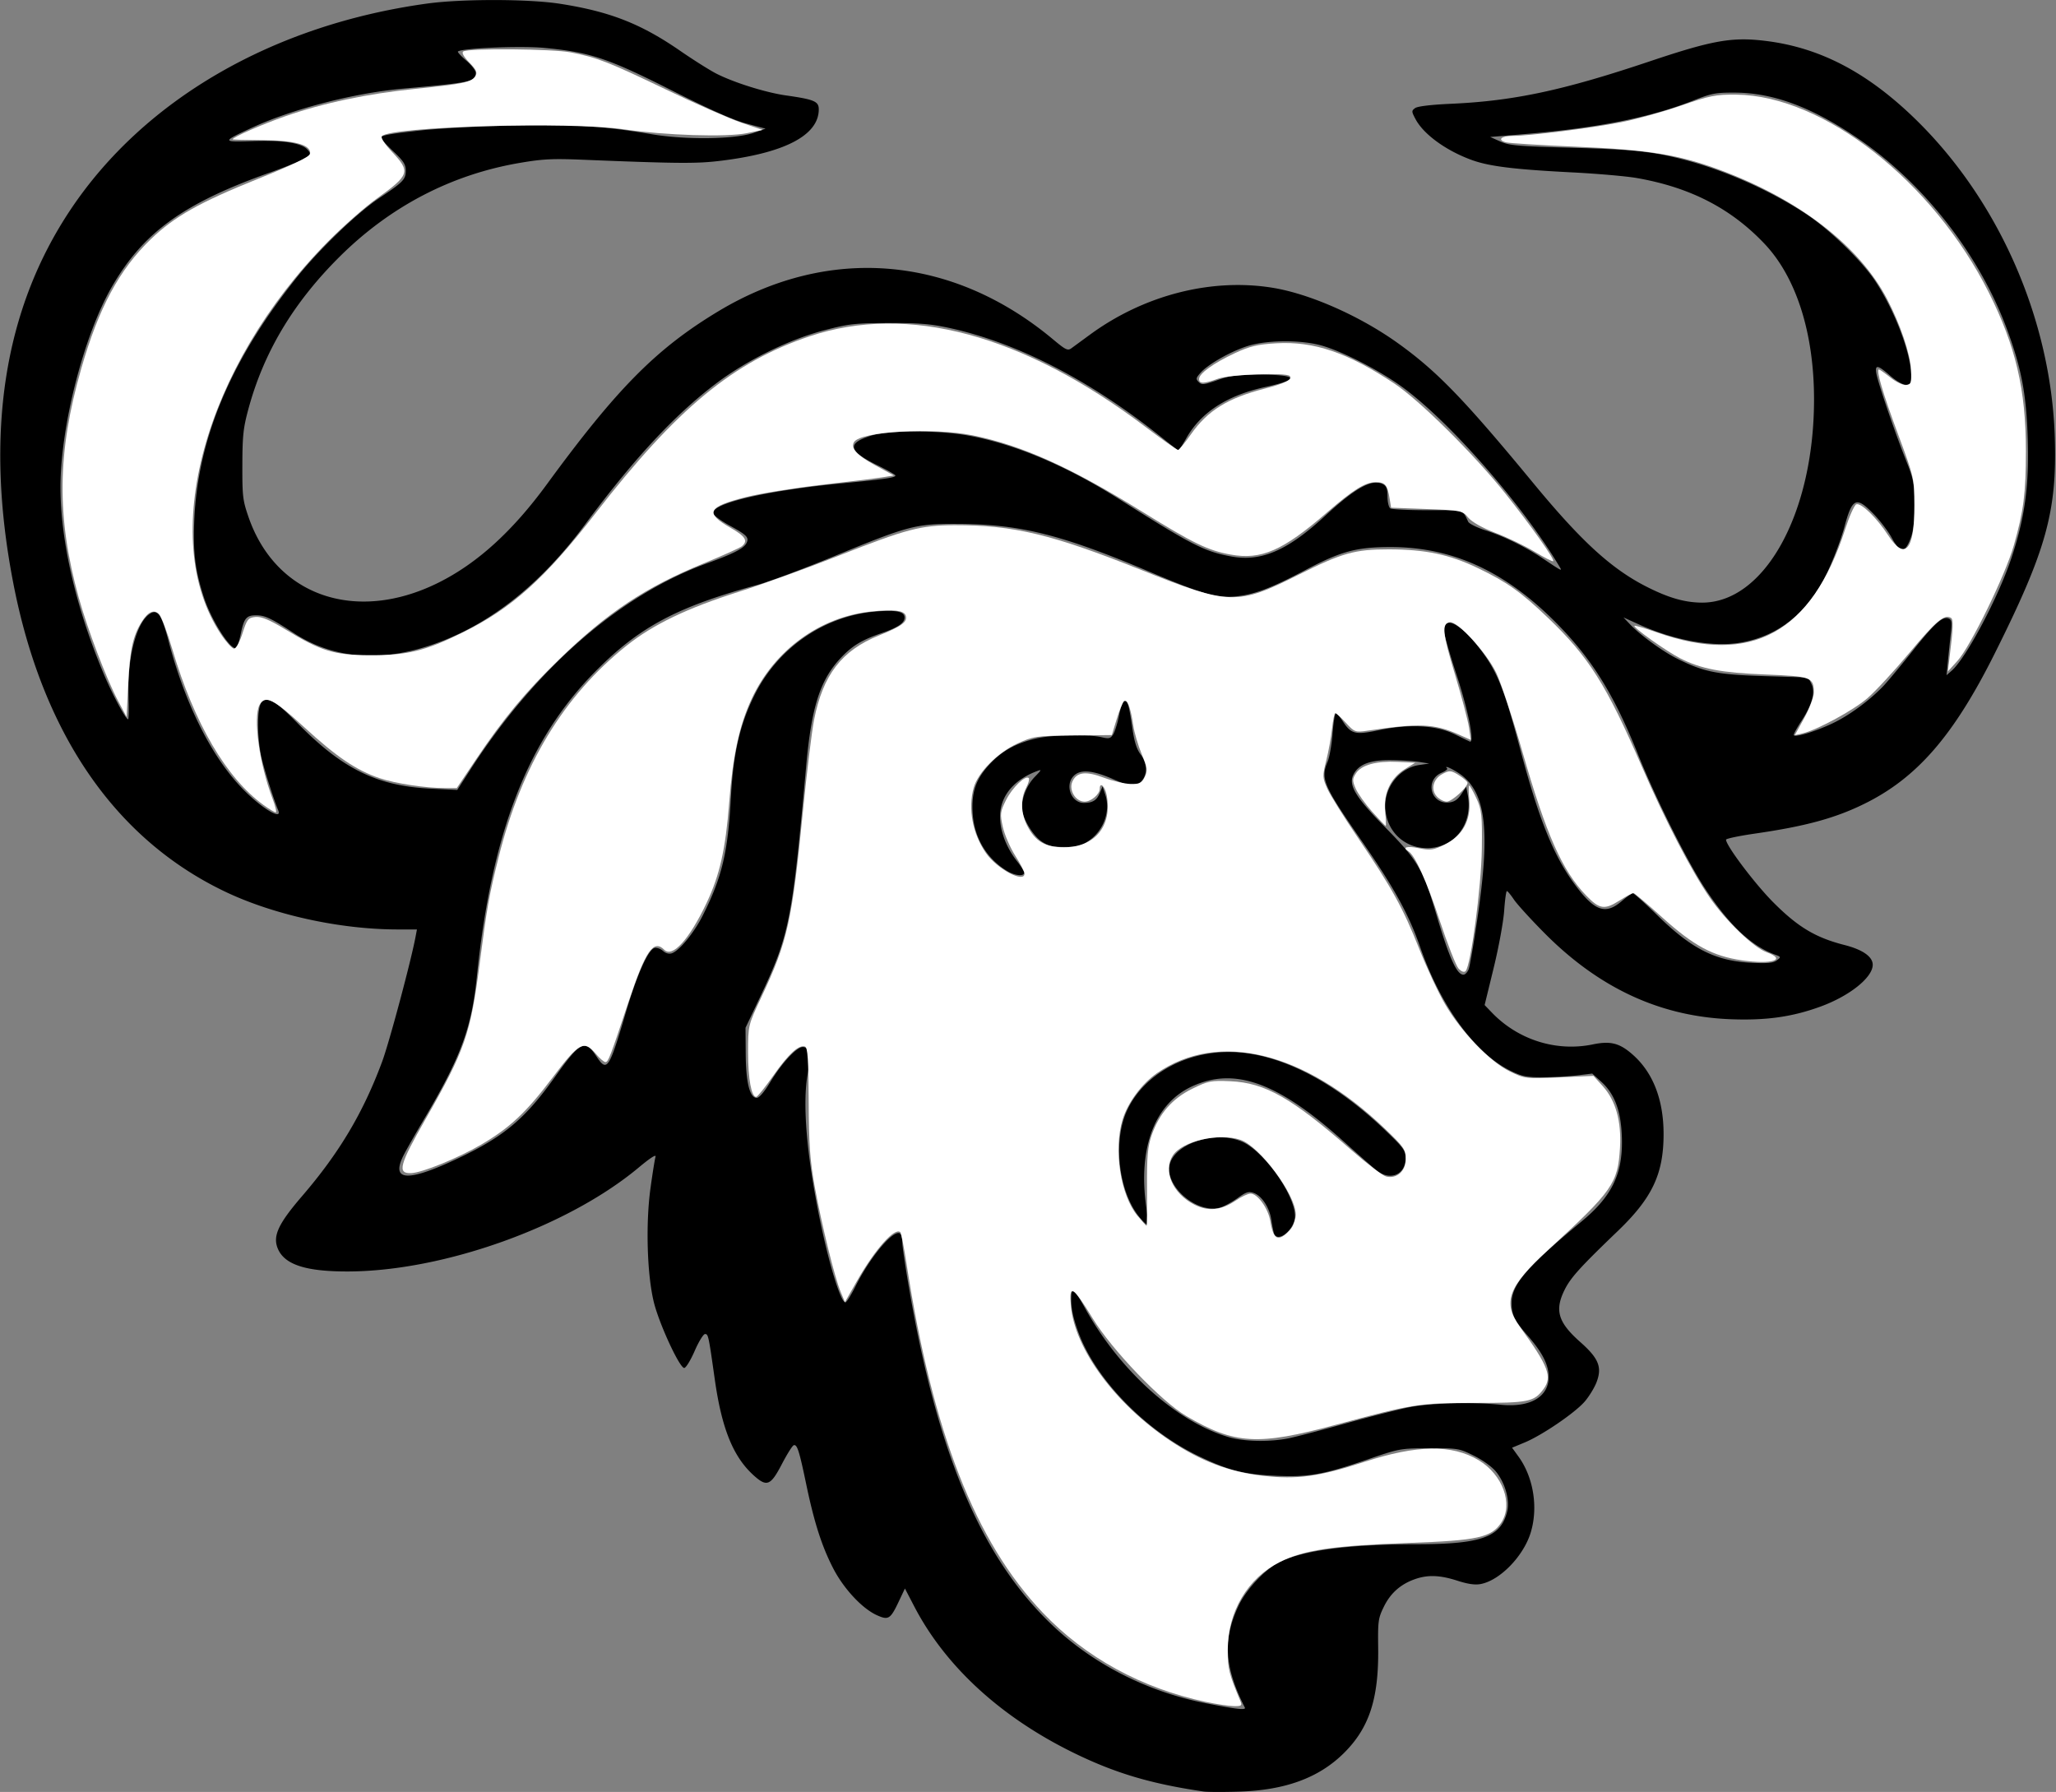 <svg xmlns="http://www.w3.org/2000/svg" width="911" height="794">
  <rect width="100%" height="100%" fill="#808080" stroke="none"/>
  <path d="M533.291 793.81c-23.503-3.442-39.39-8.195-58-17.352-32.045-15.77-56.437-38.228-70.163-64.604l-4.163-8-2.684 5.678c-3.747 7.924-4.605 8.466-9.74 6.153-6.542-2.948-14.77-11.804-19.441-20.922-5.014-9.79-8.344-20.208-11.88-37.168-3.096-14.848-4.018-17.716-5.529-17.212-.598.2-2.958 3.954-5.244 8.344-5.003 9.607-6.671 10.271-12.516 4.983-9.058-8.195-14.123-20.691-17.204-42.44-2.782-19.647-2.893-20.159-4.346-20.159-.726 0-2.791 3.38-4.59 7.511-1.798 4.131-3.876 7.511-4.617 7.511-2.059 0-11.058-19.455-13.434-29.042-3.018-12.178-3.694-34.713-1.516-50.574.908-6.61 1.915-12.894 2.238-13.965.374-1.24-2.333.493-7.452 4.769-31.4 26.228-86.436 45.92-128.719 46.055-18.757.06-28.223-3.01-31.187-10.114-2.327-5.576.153-10.95 10.725-23.242 16.52-19.209 27.055-36.899 35.486-59.585 3.13-8.422 12.739-44.315 14.813-55.331l.613-3.255-8.725-.017c-25.731-.052-55.154-6.565-76.789-17C50.62 371.39 18.637 324.55 5.82 258.038-6.858 192.244 1.611 137.27 31.264 92.883 63.92 43.998 121.108 10.95 189.257 1.579c15.37-2.113 45.012-2.07 58.845.087 22.119 3.449 35.857 8.826 53.289 20.857 5.995 4.137 13.268 8.715 16.163 10.173 7.947 4 21.776 8.316 30.737 9.591 12.494 1.778 14.5 2.63 14.5 6.158 0 11.657-15.503 19.598-44.807 22.953-9.89 1.132-18.967 1.036-60.193-.637-13.051-.53-17.397-.305-27.506 1.42-30.364 5.182-57.487 19.335-79.972 41.732-20.417 20.337-33.513 42.278-40.306 67.525-2.219 8.247-2.585 11.69-2.62 24.61-.036 13.862.174 15.641 2.724 23.034 12.079 35.024 47.61 47.3 84.18 29.086 17.141-8.537 32.753-22.713 48.044-43.623 31.07-42.49 48.591-60.16 76-76.645 48.888-29.406 103.634-24.8 148.263 12.475 5.597 4.674 6.513 5.117 8.135 3.931 1.005-.734 4.692-3.435 8.193-6 23.926-17.534 53.675-25.19 80.865-20.813 16.477 2.653 38.668 12.445 55.5 24.488 17.364 12.425 29.39 24.85 60.158 62.15 21.33 25.86 34.664 38.028 50.342 45.94 9.499 4.794 16.48 6.822 23.915 6.946 27.977.468 50.097-39.345 50.081-90.14-.009-29.307-7.879-54.016-21.926-68.843-14.896-15.722-32.956-25.02-56.631-29.155-4.622-.807-17.524-1.932-28.671-2.5-25.598-1.305-36.663-2.668-44.387-5.47-11.344-4.113-21.347-11.36-24.917-18.05-1.851-3.47-1.865-3.755-.237-4.956 1.093-.807 6.967-1.512 16-1.92 27.736-1.254 49.617-5.923 87.773-18.732 28.169-9.456 36.667-10.956 51.619-9.116 23.795 2.928 44.684 13.776 65.764 34.15 37.395 36.145 60.71 89.189 62.3 141.746.99 32.754-3.785 49.865-26.708 95.69-18.184 36.351-34.42 55.03-57.817 66.508-12.941 6.349-26.02 9.9-48.408 13.14-7.012 1.016-12.75 2.225-12.75 2.687 0 2.631 12.82 19.623 20.981 27.81 10.88 10.915 18.702 15.596 31.52 18.865 8.057 2.056 12.5 5.17 12.5 8.762 0 5.607-10.235 13.8-23.123 18.51-12.562 4.59-24.142 6.22-39.878 5.608-31.164-1.212-58.245-13.757-82.5-38.218-6.05-6.102-12.125-12.773-13.5-14.825-1.375-2.051-2.77-3.733-3.102-3.737-.33-.004-.876 3.936-1.212 8.756-.335 4.82-2.42 16.184-4.633 25.254l-4.024 16.492 3.236 3.36c11.64 12.09 28.555 17.416 44.7 14.077 7.996-1.654 12.006-.578 18.017 4.834 8.766 7.893 13.345 19.86 13.345 34.877 0 17.698-5.013 28.315-20.3 42.994-16.696 16.03-20.868 20.64-23.53 25.99-4.535 9.112-2.94 14.467 6.897 23.17 8.19 7.247 9.774 11.15 7.23 17.824-.921 2.414-3.262 6.247-5.204 8.518-4.251 4.974-18.869 14.95-26.619 18.168l-5.605 2.327 2.87 3.967c6.58 9.099 8.741 22.335 5.455 33.418-3.124 10.536-13.628 21.405-22.252 23.025-2.501.47-5.64.02-10.258-1.468-7.795-2.515-13.168-2.709-18.901-.683-6.34 2.24-10.793 6.2-13.73 12.212-2.508 5.134-2.66 6.247-2.512 18.434.27 22.41-3.987 35.354-15.293 46.506-11.09 10.938-25.99 16.374-46.575 16.99-6.875.207-13.85.178-15.5-.063zm18.285-37.207c-9.06-17.848-9.833-30.047-2.85-44.991 3.408-7.293 11.524-16.011 17.971-19.305 10.485-5.357 30.852-8.045 61.094-8.065 28.821-.019 37.398-3.174 40.075-14.744 1.16-5.018-1.049-12.635-5.076-17.503-1.76-2.126-5.93-5.119-9.77-7.01-6.558-3.23-6.978-3.3-19.715-3.257-13.001.044-13.028.049-28.014 5.187-19.094 6.548-25.759 7.7-40.41 6.983-13.972-.683-20.448-2.344-33.59-8.615-23.71-11.314-45.886-34.117-53.5-55.012-2.54-6.971-3.389-11.464-3.101-16.435.193-3.342 1.94-1.717 5.92 5.508 15.355 27.868 40.58 50.59 63.74 57.415 6.967 2.053 18.4 2.258 26.941.483 3.3-.686 14.754-3.688 25.453-6.67 10.7-2.983 23.3-6.17 28-7.084 9.277-1.803 28.018-2.299 40.047-1.06 13.305 1.372 21.612-3.524 21.405-12.614-.122-5.35-2.89-10.685-9.39-18.105-5.799-6.617-7.015-9.108-7.015-14.367 0-8.193 6.718-16.026 30.907-36.034 14.144-11.7 18.84-22.043 17.854-39.327-.598-10.486-3.427-17.588-9.022-22.65l-4.023-3.64-6.608.802c-3.634.44-10.433.819-15.108.841-7.345.035-9.297-.347-14.367-2.807-15.695-7.615-30.982-28.477-40.109-54.735-5.05-14.531-11.51-26.32-25.411-46.378-17.677-25.505-18.862-28.233-15.623-35.995.82-1.964 1.787-7.442 2.15-12.174.363-4.731.977-8.799 1.363-9.038.387-.24 1.782 1.23 3.1 3.263 3.787 5.842 5.538 6.28 16.187 4.044 13.308-2.794 25.184-2.183 33.21 1.708 3.3 1.6 6.404 3.103 6.898 3.34 2.329 1.118-.553-13.58-5.774-29.448-3.093-9.402-5.624-18.317-5.624-19.81 0-6.194 6.372-3.553 14.056 5.826 9.088 11.091 12.204 18.441 19.549 46.101 8.553 32.212 15.07 48.293 24.853 61.323 8.43 11.228 13.213 12.827 20.271 6.777 2.249-1.928 4.495-3.505 4.99-3.505.496 0 5.387 4.393 10.869 9.764 15.29 14.98 25.826 20.264 41.912 21.022 6.971.329 9.451.084 11-1.086 1.951-1.473 1.927-1.537-1-2.613-10.305-3.788-20.045-12.976-30.565-28.834-7.994-12.05-22.037-40.106-29.953-59.844-10.163-25.339-19.404-40.595-33.711-55.651-23.46-24.688-47.5-36.167-75.77-36.178-15.257-.006-22.079 1.83-37.956 10.223-15.382 8.13-22.702 10.88-31.045 11.659-8.23.769-14.627-1.081-38.237-11.057-38.85-16.414-57.226-20.986-84.763-21.089-18.597-.07-21.694.746-55.152 14.512-13.284 5.466-28.36 11.09-33.5 12.497-35.781 9.796-52.425 18.685-71.869 38.386-30.006 30.403-45.895 71.327-52.482 135.179-2.373 23.009-7.055 35.594-23.718 63.757-3.585 6.059-7.504 12.966-8.708 15.349-5.91 11.694 1.702 12.083 24.49 1.253 19.956-9.484 29.371-17.402 42.33-35.598 11.448-16.073 13.489-17.116 18.54-9.47 4.758 7.2 5.576 5.989 13.058-19.343 5.012-16.966 10.009-28.117 12.836-28.64 1.003-.187 2.658.417 3.678 1.341 1.126 1.021 2.63 1.434 3.833 1.051 3.33-1.058 9.86-9.013 13.75-16.747 8.517-16.935 11.127-27.823 12.443-51.905 1.094-20.018 3.937-32.504 10.375-45.567 10.467-21.237 31.182-35.472 54.236-37.27 8.855-.69 12.36.08 12.36 2.716 0 2.412-2.926 4.405-10.101 6.877-8.93 3.077-13.164 5.652-18.258 11.106-9.04 9.678-12.867 21.661-15.209 47.617-6.238 69.133-7.44 75.135-20.604 102.906l-6.288 13.264.087 11.516c.096 12.759 1.78 19.529 4.86 19.529 1.139 0 3.32-2.536 6.028-7.01 5.15-8.506 11.668-15.523 14.419-15.523 2.841 0 3.603 3.97 2.212 11.53-2.47 13.428-.597 36.06 5.4 65.21 4.074 19.805 9.208 36.426 11.251 36.426.494 0 2.533-3.268 4.53-7.261 6.483-12.963 16.715-25.115 19.63-23.311.573.355 1.043 2.134 1.043 3.953 0 1.82 1.58 12.27 3.511 23.225 12.777 72.484 32.195 117.44 63.44 146.876 18.13 17.08 41.973 29.125 67.55 34.126 13.839 2.706 17.92 3.156 17.284 1.904zm12.856-210.308c-.272-.963-.79-3.657-1.152-5.985-.826-5.32-4.236-10.476-7.748-11.712-2.285-.805-3.39-.452-7.237 2.315-2.497 1.795-5.952 3.67-7.678 4.166-10.105 2.902-24.476-9.273-22.356-18.94 2.106-9.604 20.685-15.45 32.31-10.166 9.714 4.416 23.22 23.535 23.22 32.873 0 6.021-7.972 12.367-9.36 7.45zm-59.546-6.958c-9.29-11.28-11.868-33.692-5.453-47.42 7.729-16.54 27.475-26.97 48.582-25.662 20.695 1.283 44.056 13.64 66.324 35.086 7.673 7.39 8.463 8.502 8.458 11.906-.011 7.169-6.719 10.104-12.621 5.522-1.587-1.231-8.06-6.914-14.385-12.628-29.308-26.475-48.514-33.524-67.557-24.793-16.527 7.577-24.002 27.097-20.376 53.208.587 4.225.864 7.886.615 8.135-.248.25-1.862-1.26-3.587-3.354zm-58.692-153.422c-9.194-5.614-14.666-14.931-15.244-25.953-.486-9.282 1.53-14.894 7.739-21.542 5.307-5.682 11.538-9.11 20.333-11.187 6.917-1.633 23.138-1.958 29.06-.581 3.316.771 3.962.612 5.171-1.276.76-1.186 1.926-4.973 2.59-8.416.72-3.73 1.718-6.259 2.47-6.259 1.455 0 1.891 1.554 3.5 12.464.82 5.552 1.9 8.91 3.576 11.11 3.837 5.038 2.832 11.603-2.061 13.466-1.799.685-4.161.096-10.19-2.54-9.046-3.954-14.4-4.403-17.347-1.452-4.097 4.103-1.187 12.018 4.418 12.018 3.905 0 5.724-1.108 7.066-4.306l1.262-3.005 1.24 3.764c2.35 7.133-.714 15.718-7.224 20.236-3.492 2.424-5.066 2.84-10.75 2.84-5.45 0-7.328-.455-10.352-2.504-3.96-2.684-8.66-10.745-8.66-14.852 0-4.619 2.332-10.22 5.7-13.694 3.155-3.252 3.21-3.417.832-2.511-8.339 3.174-13.77 8.483-15.584 15.229-1.947 7.24.8 16.935 7.031 24.814 1.662 2.101 3.021 4.319 3.021 4.928 0 1.73-4.181 1.295-7.597-.791zm204.585 43.492c.516-1.359 2.304-11.849 3.975-23.311 5.435-37.298 3.703-53.694-6.568-62.173-3.033-2.503-8.964-5.417-6.977-3.427.338.339-.745 1.19-2.409 1.89-7.543 3.176-4.968 13.986 3.144 13.199 2.41-.234 3.875-1.2 5.508-3.637l2.225-3.318.68 3.631c2.402 12.825-5.82 23.535-18.066 23.535-10.497 0-18.5-8.108-18.5-18.743 0-8.855 6.713-16.884 15.132-18.099l4.368-.63-4.5-.718c-2.475-.395-8.1-.751-12.5-.791-9.08-.083-14.025 1.742-16.414 6.057-2.669 4.82.405 10.023 14.194 24.022 14.097 14.313 16.47 18.36 22.258 37.95 5.768 19.523 9.13 27.034 12.102 27.034.775 0 1.832-1.112 2.348-2.47zm-527.51-70.385c-2.124-5.054-6.434-18.732-7.53-23.896-1.95-9.183-1.823-21.969.236-24.035 2.618-2.625 6.161-.543 15.785 9.27 20.025 20.421 35.296 27.928 59.19 29.095l11.657.57 5.694-8.84c28.976-44.981 66.314-77.551 104.99-91.581 11.475-4.163 16.188-6.55 17.397-8.813 1.383-2.588.37-3.672-7.425-7.94-3.823-2.092-7.089-4.52-7.257-5.397-.85-4.422 23.763-10.119 57.785-13.374 18.348-1.756 23.013-2.444 22.973-3.387-.015-.352-3.71-2.443-8.21-4.646-12.96-6.345-13.467-9.765-1.952-13.187 7.657-2.275 29.265-2.234 42.19.081 20.773 3.722 43.617 13.35 67.471 28.44 32.026 20.258 37.476 23.037 49.442 25.21 13.23 2.402 24.878-2.669 41.496-18.065 13.452-12.463 20.862-16.5 25.61-13.955 1.513.81 1.98 2.1 1.98 5.473 0 2.43.562 4.776 1.25 5.222.688.446 8.171.81 16.63.81 16.462 0 15.289-.335 17.883 5.106.42.88 3.908 2.608 7.75 3.84 8.132 2.608 17.702 7.319 25.487 12.549 7.934 5.329 8.459 5.606 7.474 3.947-15.985-26.935-47.572-63.263-68.974-79.327-10.358-7.774-28.045-16.879-37.5-19.303-9.287-2.382-23.745-2.18-32 .445-7.519 2.391-17.465 8.039-20.823 11.822-2.075 2.338-2.161 2.78-.81 4.134 1.353 1.354 2.243 1.26 8.324-.884 5.59-1.97 8.778-2.401 17.81-2.408 17.829-.014 19.165 2.034 3.55 5.44-17.137 3.737-28.728 11.244-35.274 22.843-1.632 2.892-3.148 5.258-3.367 5.258-.22 0-3.15-2.22-6.512-4.933-31.946-25.78-64.72-42.755-95.25-49.334-8.211-1.77-13.296-2.176-26.648-2.13-15.141.051-17.488.313-28.5 3.18-15.64 4.072-34.339 13.26-47.979 23.574-18.365 13.888-36.462 33.374-58.224 62.694-19.98 26.918-42.947 44.842-68.35 53.342-22.816 7.635-43.427 5.789-60.582-5.427-10.129-6.622-12.758-7.86-16.693-7.86-4.28 0-5.325 1.252-6.75 8.08-.625 2.992-1.476 5.807-1.893 6.256-1.999 2.151-10.984-11.645-14.428-22.155-3.94-12.02-4.937-20.088-4.29-34.677 1.61-36.24 16.474-71.232 45.731-107.653 9.84-12.25 26.454-28.205 36.01-34.585 10.83-7.23 11.948-8.379 11.948-12.272 0-2.794-.946-4.266-5.5-8.559-3.025-2.851-5.5-5.505-5.5-5.897 0-1.194 2.921-1.758 17.5-3.383 7.7-.858 25.7-1.826 40-2.151 27.782-.631 40.835.168 62.436 3.824 15.35 2.598 37.306 2.265 45.523-.69L339.208 57l-8.4-2.226c-5.822-1.543-16.084-6.102-33.458-14.865-28.103-14.176-36.014-16.805-56.226-18.689-10.53-.981-36.736.128-38.224 1.618-.25.25 1.423 2.065 3.718 4.032 2.295 1.968 4.173 4.388 4.173 5.38 0 3.933-1.512 4.262-32.353 7.04-21.653 1.949-48.954 9.027-66.965 17.36-13.268 6.14-13.25 6.354.516 5.863 13.21-.472 21.574.812 24.197 3.715 1.498 1.657 1.486 1.916-.155 3.403-.977.886-8.293 3.928-16.258 6.761-38.448 13.675-56.186 26.46-70.127 50.54-12.496 21.586-22.863 61.956-22.849 88.977.013 23.916 6.892 53.564 19.207 82.775 3.868 9.174 9.704 20.028 10.77 20.03.285 0 .364-4.73.176-10.513-.546-16.844 3.475-32.324 9.404-36.204 3.511-2.298 5.209.17 8.365 12.165 7.371 28.011 19.18 51.48 33.009 65.598 8.298 8.472 17.518 13.967 15.54 9.262zm688.88-38.58c7.338-3.489 16.498-10.258 22.542-16.657 1.87-1.98 7.606-8.883 12.747-15.341 9.811-12.326 13.261-15.43 15.983-14.385 1.373.528 1.539 1.583 1 6.37a1084.51 1084.51 0 00-1.285 12.246l-.641 6.51 2.29-2.004c6.412-5.604 20.72-32.613 26.48-49.982 5.938-17.906 7.856-31.9 7.219-52.668-.608-19.823-2.769-31.25-9.183-48.578-12.305-33.24-36.897-64.724-66.111-84.639-20.238-13.795-37.418-20.198-54.399-20.273-8.577-.038-10.374.303-18.5 3.51-19.08 7.533-42.544 12.192-75 14.893l-15 1.249 4.5 2.012c3.974 1.776 7.6 2.097 31 2.744 27.168.75 35.781 1.623 49.18 4.984 18.609 4.668 39.564 13.937 55.597 24.593 10.292 6.841 24.173 20.305 30.192 29.284 8.584 12.805 16.031 32.275 16.031 41.91 0 3.826-.248 4.276-2.36 4.276-1.327 0-4.344-1.75-6.903-4.006-5.575-4.915-6.891-5.077-6.066-.75.846 4.436 8.276 26.18 12.919 37.804 3.531 8.843 3.803 10.257 3.855 20.03.041 7.901-.4 11.698-1.778 15.272-2.448 6.355-4.543 6.241-8.177-.446-1.555-2.862-5.14-7.594-7.965-10.516-7.872-8.139-9.558-7.397-13.122 5.777-1.405 5.193-4.76 14.097-7.456 19.787-8.4 17.73-21.38 28.32-38.33 31.27-12.348 2.15-29.55-.925-45.376-8.111l-6.69-3.038 2.975 3.13c4.408 4.64 14.209 11.807 20.467 14.968 12.007 6.063 17.928 7.265 38.996 7.916l19.49.603 1.379 2.887c1.783 3.733.338 9.07-4.434 16.375-1.883 2.884-3.424 5.66-3.424 6.169 0 1.42 9.36-1.37 17.359-5.174z"/>
  <path d="M116.648 356.601c-16.378-11.883-30.544-36.088-40.251-68.774-2.272-7.65-4.916-14.693-5.875-15.653-2.337-2.337-4.979-1.132-7.885 3.596-3.8 6.185-5.114 12.396-5.849 27.662l-.685 14.24-3.847-7.234c-5.104-9.598-13.482-31.608-17.369-45.63-9.892-35.687-9.58-64.217 1.108-101.46 7.722-26.908 16.843-43.88 30.815-57.338 10.47-10.086 21.648-16.38 47.578-26.793 14.932-5.996 22.727-9.728 22.972-10.997.758-3.92-6.468-6.034-20.89-6.114-7.36-.04-13.382-.207-13.382-.368 0-.928 13.092-6.664 23.397-10.251 16.867-5.871 36.049-9.913 57.489-12.115 21.475-2.204 24.932-2.936 26.637-5.638 1.005-1.595.467-2.812-2.682-6.061-2.526-2.607-3.466-4.359-2.618-4.882 2.392-1.479 39.603-1.149 47.598.422 11.823 2.323 16.677 4.217 42.283 16.503 13.084 6.278 28.053 12.861 33.263 14.63l9.472 3.215-6.915 1.435c-8.967 1.862-36.024 1.014-54.852-1.72-23.794-3.453-102.436-1.23-106.957 3.023-.643.605 1.188 3.463 4.461 6.962 8.356 8.933 7.949 10.158-6.938 20.897-5.234 3.776-14.87 12.281-21.415 18.9-54.868 55.497-75.587 131.528-47.41 173.98 2.326 3.503 4.942 6.37 5.814 6.37.886 0 2.54-3.018 3.75-6.84 1.951-6.162 2.52-6.874 5.746-7.19 2.59-.255 6.245 1.266 13.223 5.505 15.93 9.675 21.439 11.363 37.318 11.433 16.673.074 24.562-1.838 41.038-9.946 21.967-10.81 36.564-23.895 59.162-53.032 35.97-46.378 60.983-67.036 94.878-78.356 43.457-14.514 94.456-.783 148.45 39.967 7.605 5.74 14.214 10.436 14.688 10.436.473 0 3.05-3.122 5.727-6.937 7.39-10.536 16.308-16.059 32.72-20.263 9.003-2.306 12.543-4.105 11.038-5.61-1.607-1.607-26.487-.664-31.672 1.2-6.46 2.324-8.474 2.36-8.474.149 0-2.411 6.358-6.996 15.882-11.453 6.527-3.054 10.082-3.899 18.407-4.372 16.662-.948 31.584 4.14 52.13 17.772 11.26 7.471 35.183 31.149 49.2 48.693 11.266 14.103 22.046 29.335 21.293 30.089-.271.27-3.972-1.609-8.225-4.178-4.252-2.568-12.014-6.302-17.247-8.296-5.807-2.213-10.552-4.875-12.173-6.828-2.585-3.116-3.083-3.218-18.42-3.797l-15.764-.595-.68-4.203c-.96-5.933-1.964-7.097-6.123-7.097-4.653 0-9.876 3.252-21.779 13.558-19.393 16.792-28.977 20.961-42.534 18.503-10.018-1.817-16.566-4.99-38.946-18.873-31.771-19.71-53.372-29.453-75.186-33.914-17.616-3.602-49.78-1.817-52.71 2.925-1.656 2.678 1.144 5.793 9.15 10.177l8.49 4.65-5.24.833c-2.88.457-15.072 1.963-27.092 3.346-12.019 1.383-26.985 3.816-33.258 5.408-16.995 4.31-18.338 6.974-6.833 13.557 6.716 3.842 7.93 5.821 5.04 8.22-.877.727-8.504 4.152-16.95 7.61-25.748 10.542-42.44 21.628-63.965 42.478-14.857 14.393-24.701 26.238-36.814 44.296l-8.549 12.746-5.353.005c-8.515.007-21.872-2.026-28.909-4.402-10.227-3.453-19.08-9.447-33.353-22.581-13.62-12.533-17.357-14.403-19.771-9.892-2.965 5.54-.123 26.133 5.735 41.55 1.276 3.36 1.917 6.108 1.424 6.108-.493 0-2.984-1.514-5.536-3.365z" fill="#fff"/>
  <path d="M534.28 754.105c-28.48-6.058-53.339-19.671-72.28-39.58-29.855-31.385-48.747-79.73-60.265-154.223-1.158-7.493-2.408-13.926-2.777-14.295-2.392-2.392-11.186 7.466-19.195 21.52l-5.379 9.436-1.896-4.538c-2.635-6.306-8.346-29.474-11.468-46.523-2.098-11.45-2.631-18.959-2.7-37.964-.065-18.15-.441-23.81-1.61-24.2-2.772-.924-7.282 3.198-14.023 12.818-3.66 5.224-7.094 9.498-7.63 9.498-2.111 0-3.585-8.069-3.585-19.629 0-12.08.027-12.195 5.91-24.668 11.64-24.675 13.551-33.264 18.467-82.98 1.65-16.682 3.838-34.598 4.864-39.813 3.917-19.915 12.227-30.737 28.694-37.367 10.284-4.14 12.933-6.143 11.854-8.957-.839-2.185-5.323-2.685-15.116-1.687-22.771 2.32-43.04 17.096-53.086 38.697-5.485 11.794-8.376 25.16-9.978 46.129-1.56 20.4-4.19 32.054-10.004 44.327-7.65 16.15-15.098 24.383-18.75 20.731-4.744-4.743-8.295.424-15.798 22.99-8.232 24.757-9.002 26.764-10.276 26.764-.642 0-2.52-1.606-4.17-3.569-5.342-6.348-7.425-5.211-19.316 10.535-11.618 15.386-18.89 22.202-31.65 29.667-10.099 5.908-26.014 12.388-30.912 12.586-6.299.254-5.27-3.61 6.392-24.005 17.354-30.349 19.892-37.633 23.903-68.631 3.234-24.985 4.236-30.61 8.454-47.428 10.204-40.698 28.805-71.435 56.676-93.652 11.79-9.4 26.773-16.604 49.506-23.806 10.562-3.346 30.623-10.588 44.58-16.093 29.88-11.786 36.269-13.463 51.378-13.486 26.052-.04 43.1 4.053 82.594 19.834 39.204 15.665 42.49 15.765 69.698 2.12 19.316-9.688 24.951-11.27 40.04-11.246 16.147.026 26.818 2.267 39.303 8.254 12.988 6.228 19.099 10.554 31.104 22.02 18.14 17.327 26.004 29.782 41.702 66.055 10.212 23.595 21.958 46.25 30.07 57.995 7.158 10.364 19.39 22.112 25.218 24.22 9.099 3.29 2.293 5.494-10.98 3.555-12.935-1.89-21.356-6.428-35.348-19.05-6.542-5.9-12.277-10.748-12.745-10.771-.468-.024-3.297 1.508-6.286 3.404-6.526 4.139-8.8 3.772-14.7-2.368-10.585-11.015-17.602-26.84-28.169-63.527-4.334-15.048-9.568-30.838-11.63-35.09-4.463-9.2-17.2-23.053-20.602-22.405-3.633.693-3.228 4.687 2.353 23.226 2.92 9.7 5.689 20.17 6.154 23.268l.844 5.633-5.51-2.438c-10.753-4.756-17.42-5.027-40.246-1.634-5.408.804-5.803.66-9.6-3.485-2.179-2.378-4.286-4.323-4.683-4.323-.397 0-1.047 3.078-1.445 6.84-.398 3.761-1.553 10.136-2.568 14.166-1.74 6.917-1.715 7.616.455 12.49 1.264 2.84 7.388 12.656 13.609 21.815 15.005 22.095 19.988 31.134 27.194 49.324 3.318 8.378 8.438 19.34 11.376 24.36 7.213 12.32 19.846 25.459 28.606 29.748 6.737 3.3 7.161 3.35 22.008 2.69l15.138-.673 4.173 4.62c5.697 6.306 8.276 15.56 7.586 27.217-.938 15.822-3.24 19.104-31.684 45.145-17.959 16.442-20.516 23.361-12.649 34.225 12.683 17.514 14.445 22.179 10.424 27.596-4.184 5.637-6.484 6.101-30.292 6.12-24.976.02-27.122.357-61.813 9.707-34.482 9.294-44.671 8.691-66.17-3.915-11.03-6.467-32.888-29.263-41.402-43.178-8.955-14.637-10.615-15.582-9.703-5.527 1.728 19.054 19.595 43.308 43.88 59.567 13.65 9.138 26.318 13.931 41.332 15.639 14.994 1.705 24.687.368 44.81-6.178 23.325-7.589 38.799-7.818 50.621-.751 10.676 6.381 15.427 19.416 10.063 27.604-4.36 6.654-10.4 7.987-41.097 9.071-33.362 1.178-46.473 3.122-57.074 8.46-14.266 7.183-23.044 22.013-23.056 38.952-.006 8.42.51 10.485 5.723 22.898.735 1.752.24 2.067-3.12 1.985-2.196-.053-7.74-.894-12.32-1.868zm38.004-210.04c1.015-1.448 1.845-4.136 1.845-5.972 0-8.753-15.95-30.223-24.564-33.066-9.548-3.151-25.735.6-29.879 6.924-4.491 6.854-.104 16.915 9.517 21.823 6.082 3.103 11.95 2.528 18.31-1.794 2.512-1.707 5.467-3.104 6.565-3.104 3.126 0 7.848 6.54 8.774 12.15 1.084 6.572 2.515 8.388 5.393 6.848 1.207-.646 3.024-2.36 4.039-3.809zM508.239 526.2c-.101-13.525.307-18.195 2.023-23.114 3.365-9.645 9.17-16.306 17.998-20.652 7.008-3.45 8.464-3.737 16.954-3.34 15.483.725 27.177 7.396 53.773 30.674 6.802 5.954 13.63 11.142 15.175 11.53 4.72 1.184 8.736-2.38 8.736-7.754 0-4.158-.846-5.382-9.344-13.5-35.72-34.127-73.578-43.344-100.88-24.56-6.696 4.607-12.96 13.063-15.261 20.6-4.062 13.306-.938 33.51 6.587 42.606 2.03 2.454 3.843 4.46 4.029 4.46.186 0 .28-7.627.21-16.95zm-54.28-139.17c-.016-.818-1.868-4.372-4.115-7.898-2.246-3.526-4.717-9.24-5.491-12.698-1.298-5.8-1.187-6.726 1.438-11.965 2.749-5.483 8.61-11.139 10.051-9.698.386.386-.14 2.331-1.17 4.322-2.535 4.903-2.354 11.214.48 16.77 3.552 6.962 7.988 9.57 16.27 9.564 13.752-.008 21.5-9.47 18.938-23.124-.73-3.893-3.064-6.053-3.064-2.837 0 2.448-3.845 5.744-6.7 5.744-4.021 0-7.133-5.144-5.404-8.937 1.921-4.217 5.929-4.692 13.989-1.657 3.87 1.457 9.165 2.698 11.766 2.756 4.016.09 4.965-.38 6.284-3.11 1.366-2.828 1.204-4.045-1.346-10.11-1.594-3.792-3.29-9.571-3.769-12.842-1.165-7.956-2.73-11.971-4.124-10.578-.61.611-2.063 4.23-3.227 8.042l-2.117 6.932-17.247.18c-16.342.172-17.642.363-24.742 3.642-8.693 4.014-17.37 12.827-19.234 19.533-2.577 9.28-.496 20.362 5.432 28.915 4.913 7.09 17.195 13.592 17.102 9.053z" fill="#fff"/>
  <path d="M646.255 429.136c-1.123-1.24-4.892-10.851-8.374-21.355-5.83-17.585-10.879-28.765-13.807-30.575-2.904-1.794-.684-2.452 4.614-1.367 5.128 1.05 6.452.858 11.597-1.693 7.838-3.884 11.594-10.82 10.737-19.829-.326-3.435-.334-6.245-.018-6.245.317 0 1.75 2.543 3.186 5.65 2.333 5.053 2.587 7.413 2.404 22.303-.206 16.775-4.876 51.948-7.206 54.277-.661.662-1.894.203-3.133-1.166zM608.004 359.67c-3.06-3.435-6.341-8.035-7.292-10.223-1.53-3.519-1.516-4.304.113-6.79 2.443-3.73 9.038-5.537 18.505-5.074l7.732.379-4.498 2.796c-6.444 4.006-9.641 10.842-8.815 18.846.358 3.471.464 6.31.235 6.31-.23 0-2.92-2.81-5.98-6.244z" fill="#fff"/>
  <path d="M636.621 352.878c-2.836-3.134-1.566-7.833 2.716-10.047 3.009-1.556 3.674-1.492 7.12.69 2.09 1.323 3.8 2.832 3.8 3.353 0 1.993-7.01 8.335-9.214 8.335-1.272 0-3.262-1.049-4.422-2.33zM799.483 318.082c2.32-4.222 4.22-9.27 4.22-11.216 0-6.75-1.24-7.213-21.412-7.994-19.467-.753-28.543-2.474-37.786-7.164-6.064-3.076-21.013-13.699-20.293-14.42.241-.24 4.768 1.095 10.06 2.968 41.763 14.778 68.482.134 83.262-45.634 1.875-5.807 4.115-10.829 4.978-11.16 2.099-.805 9.092 5.99 14.086 13.69 7.482 11.532 11.73 6.666 11.682-13.382-.028-11.612-.203-12.363-7.327-31.522-6.723-18.079-9.805-28.548-8.404-28.548.31 0 2.614 1.63 5.12 3.621 2.524 2.006 5.648 3.465 7.003 3.271 2.167-.31 2.408-1.068 2.11-6.632-.39-7.29-4.704-20.075-10.581-31.363-12.295-23.611-39.039-44.276-74.183-57.32-18.237-6.768-31.543-8.916-63.66-10.274-15.661-.663-29.673-1.537-31.137-1.943-3.917-1.085-2.037-2.846 3.037-2.846 7.317 0 34.517-3.418 47.8-6.006 6.87-1.339 18.913-4.67 26.764-7.403 12.679-4.414 15.419-4.958 24.518-4.867 38.628.384 87.157 38.4 111.861 87.63 11.943 23.798 16.477 43.152 16.462 70.27-.01 18.806-1.024 26.695-5.397 41.974-3.747 13.092-19.124 44.58-24.882 50.949l-4.301 4.758.581-4.758c1.827-14.957 1.96-18.256.763-18.995-2.857-1.766-6.67 1.443-18.346 15.44-6.744 8.083-15.157 17.176-18.696 20.206-6.355 5.44-22.333 14.085-28.794 15.577l-3.328.769z" fill="#fff"/>
</svg>
